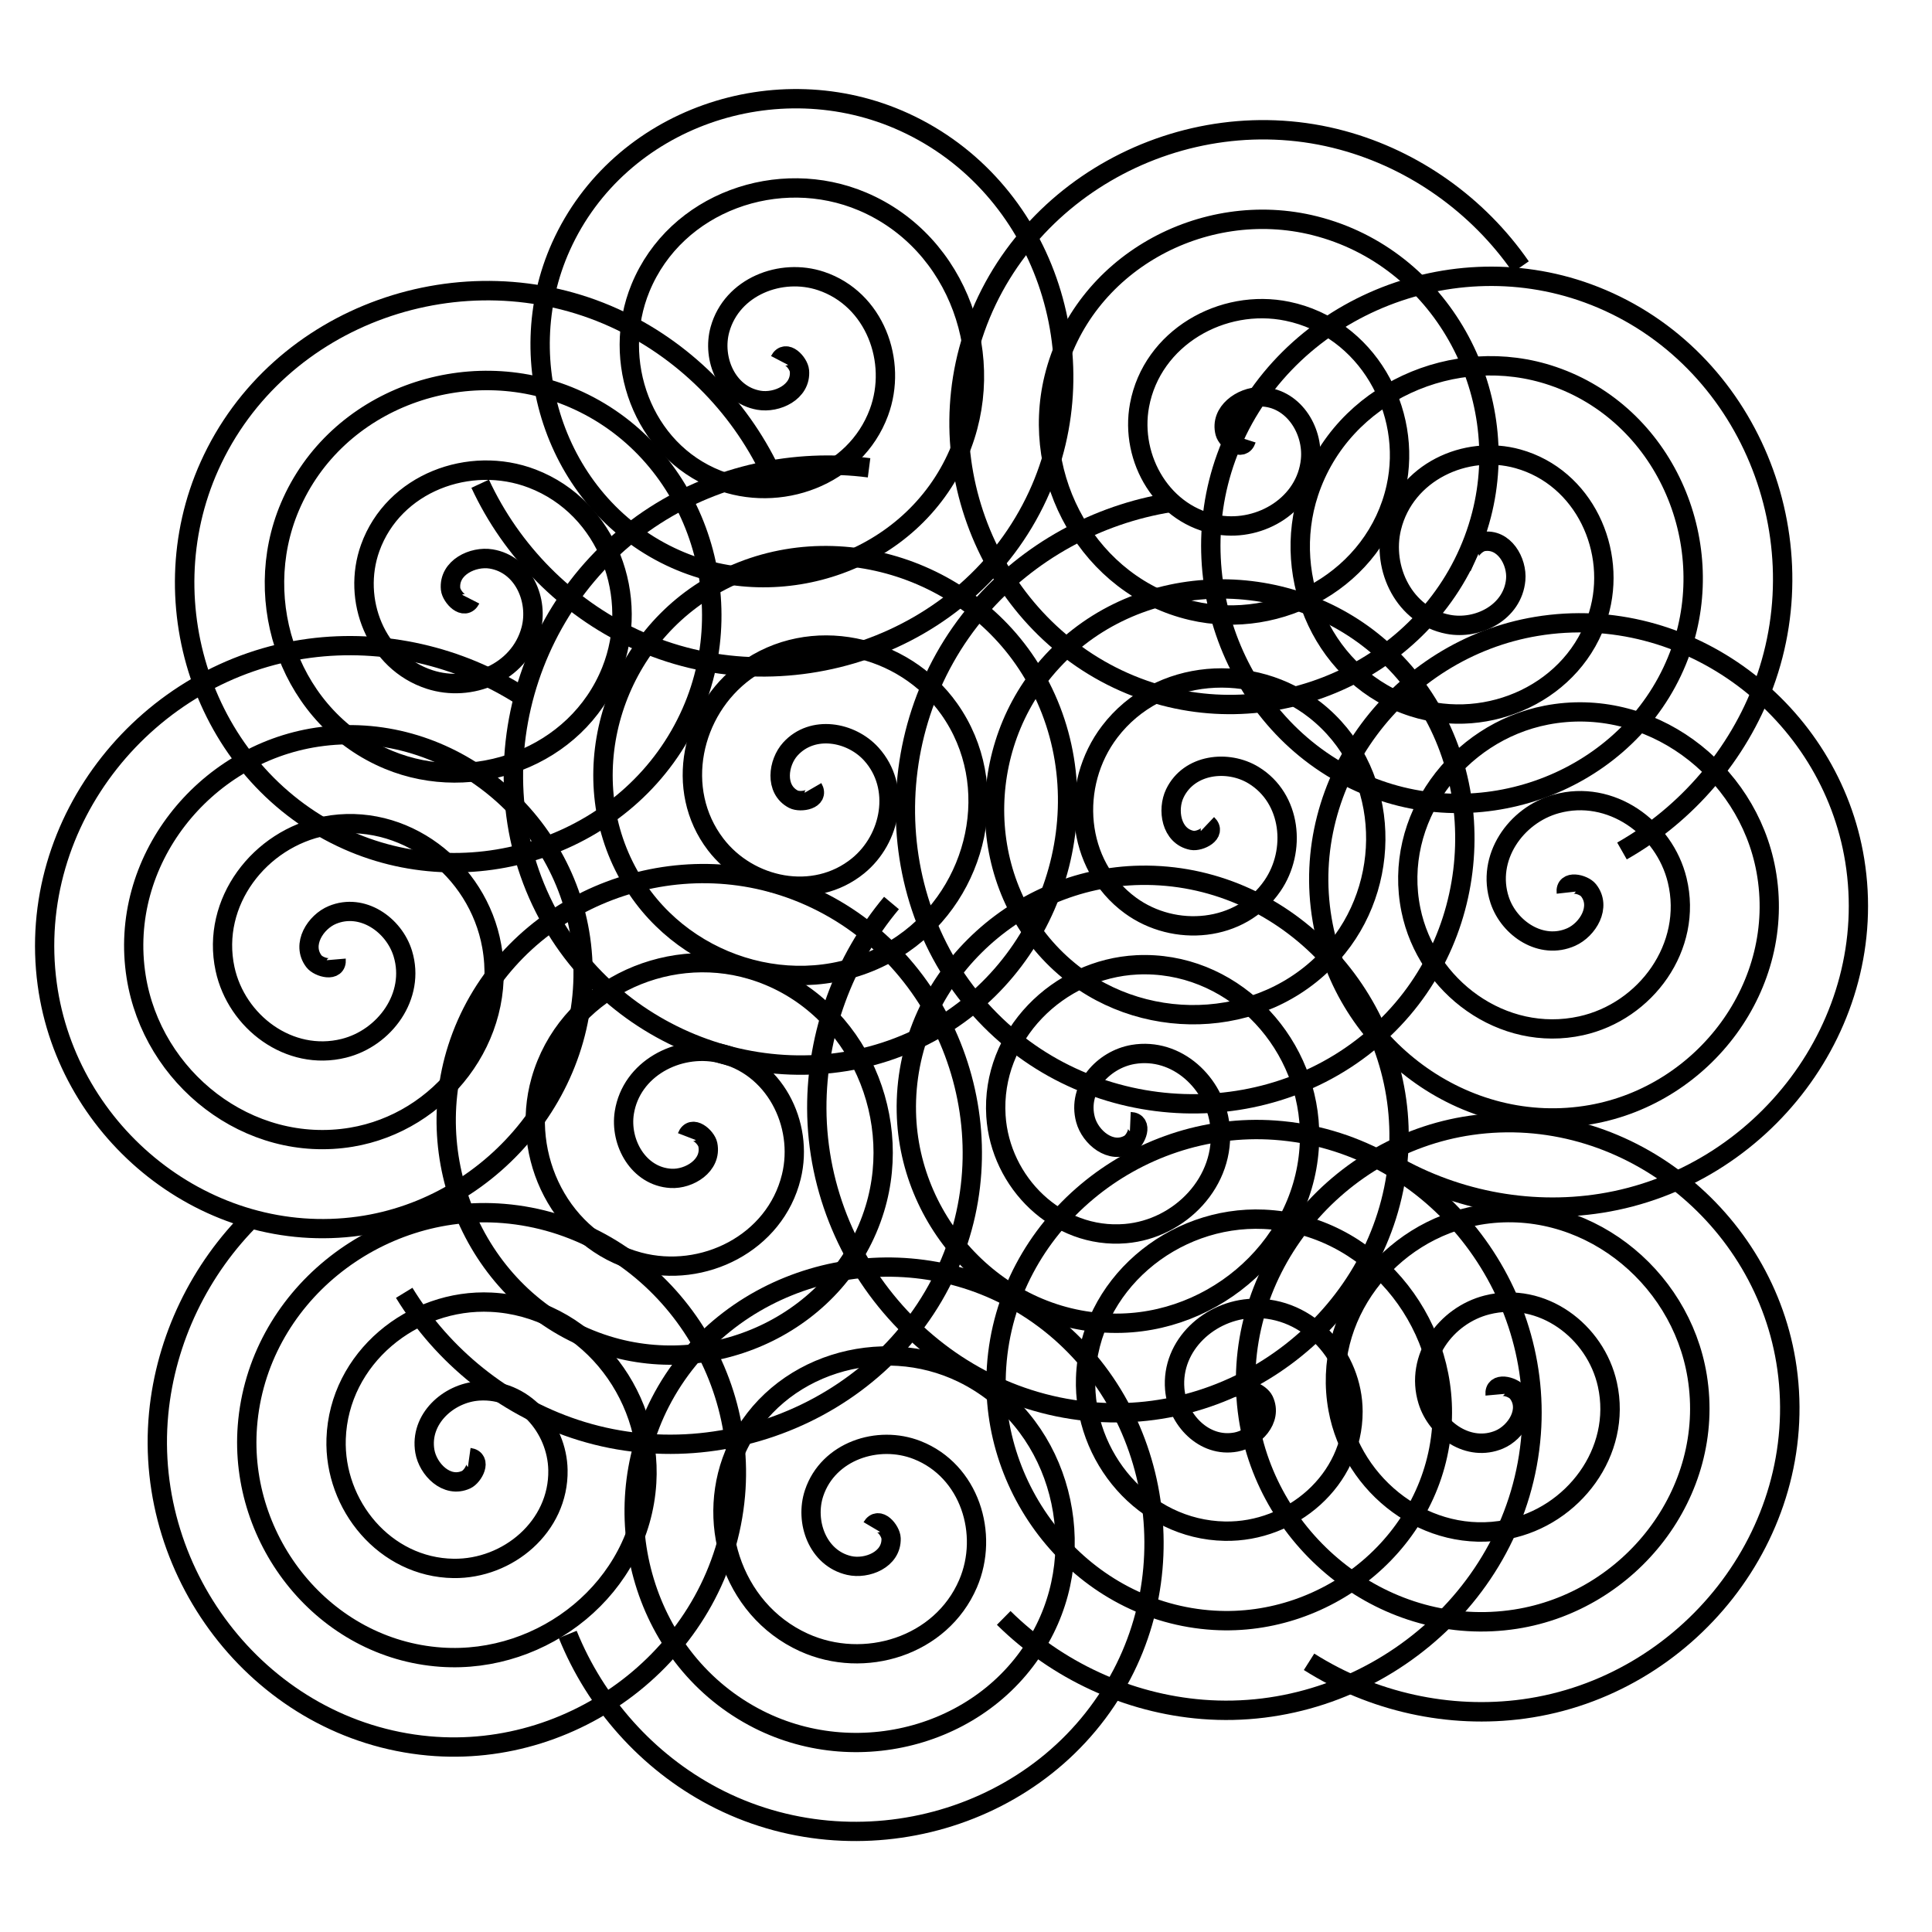 <?xml version="1.0" encoding="UTF-8" standalone="no"?>
<svg
   height="10"
   viewBox="0 0 10 10"
   width="10"
   version="1.1"
   id="svg49"
   sodipodi:docname="fog-of-war-off-alt.svg"
   inkscape:version="1.2.2 (732a01da63, 2022-12-09)"
   xmlns:inkscape="http://www.inkscape.org/namespaces/inkscape"
   xmlns:sodipodi="http://sodipodi.sourceforge.net/DTD/sodipodi-0.dtd"
   xmlns="http://www.w3.org/2000/svg"
   xmlns:svg="http://www.w3.org/2000/svg"
   xmlns:rdf="http://www.w3.org/1999/02/22-rdf-syntax-ns#"
   xmlns:cc="http://creativecommons.org/ns#"
   xmlns:dc="http://purl.org/dc/elements/1.1/">
  <defs
     id="defs53">
    <filter
       style="color-interpolation-filters:sRGB"
       inkscape:label="Diffuse Light"
       id="filter930"
       x="-0.174"
       y="-0.166"
       width="1.347"
       height="1.332">
      <feGaussianBlur
         in="SourceGraphic"
         stdDeviation="5"
         result="blur"
         id="feGaussianBlur920" />
      <feDiffuseLighting
         diffuseConstant="1"
         surfaceScale="10"
         lighting-color="#ffffff"
         result="diffuse"
         id="feDiffuseLighting924">
        <feDistantLight
           elevation="150"
           azimuth="0"
           id="feDistantLight922" />
      </feDiffuseLighting>
      <feComposite
         in="diffuse"
         in2="diffuse"
         operator="arithmetic"
         k1="1"
         result="composite1"
         id="feComposite926"
         k2="0"
         k3="0"
         k4="0" />
      <feComposite
         in="composite1"
         in2="SourceGraphic"
         k1="0.376"
         operator="arithmetic"
         k3="1"
         result="composite2"
         id="feComposite928"
         k2="0"
         k4="0" />
    </filter>
  </defs>
  <sodipodi:namedview
     pagecolor="#ffffff"
     bordercolor="#666666"
     borderopacity="1"
     objecttolerance="10"
     gridtolerance="10"
     guidetolerance="10"
     inkscape:pageopacity="0"
     inkscape:pageshadow="2"
     inkscape:window-width="2560"
     inkscape:window-height="1476"
     id="namedview51"
     showgrid="false"
     inkscape:zoom="11.313709"
     inkscape:cx="31.46625"
     inkscape:cy="9.0156111"
     inkscape:window-x="-12"
     inkscape:window-y="-12"
     inkscape:window-maximized="1"
     inkscape:current-layer="svg49"
     inkscape:document-rotation="0"
     inkscape:snap-bbox="false"
     inkscape:bbox-paths="false"
     inkscape:showpageshadow="2"
     inkscape:pagecheckerboard="0"
     inkscape:deskcolor="#d1d1d1">
    <inkscape:grid
       type="xygrid"
       id="grid2022" />
  </sodipodi:namedview>
  <path
     sodipodi:type="spiral"
     style="fill:none;fill-opacity:1;fill-rule:evenodd;stroke:#000000;stroke-width:1.142;stroke-dasharray:none;stroke-opacity:1"
     id="path1132"
     sodipodi:cx="83.667068"
     sodipodi:cy="39.378685"
     sodipodi:expansion="1"
     sodipodi:revolution="3.6112528"
     sodipodi:radius="19.117819"
     sodipodi:argument="-17.802359"
     sodipodi:t0="0"
     d="m 83.667,39.379 c 0.398,0.69 -0.733,0.877 -1.146,0.662 -1.119,-0.583 -0.902,-2.159 -0.177,-2.954 1.297,-1.423 3.566,-1.022 4.762,0.307 1.755,1.951 1.151,4.995 -0.792,6.57 -2.589,2.1 -6.431,1.284 -8.378,-1.276 -2.45,-3.222 -1.419,-7.871 1.76,-10.186 3.851,-2.804 9.313,-1.556 11.994,2.245 3.159,4.479 1.694,10.756 -2.729,13.802 -5.106,3.516 -12.201,1.832 -15.61,-3.214 -3.874,-5.733 -1.97,-13.645 3.698,-17.417 6.359,-4.232 15.091,-2.109 19.225,4.183 4.59,6.985 2.248,16.537 -4.667,21.033 -7.61,4.949 -17.983,2.387 -22.841,-5.151 -5.308,-8.235 -2.526,-19.429 5.636,-24.649 3.716,-2.377 8.232,-3.355 12.601,-2.778"
     inkscape:spray-origin="#path832"
     transform="matrix(-0.08,-0.035,0.035,-0.08,13.422,10.699)" />
  <path
     sodipodi:type="spiral"
     style="fill:none;fill-opacity:1;fill-rule:evenodd;stroke:#000000;stroke-width:1.142;stroke-dasharray:none;stroke-opacity:1"
     id="path1150"
     sodipodi:cx="89.190857"
     sodipodi:cy="80.060783"
     sodipodi:expansion="1"
     sodipodi:revolution="3.6112528"
     sodipodi:radius="19.117819"
     sodipodi:argument="-17.802359"
     sodipodi:t0="0"
     d="m 89.191,80.061 c 0.398,0.69 -0.733,0.877 -1.146,0.662 -1.119,-0.583 -0.902,-2.159 -0.177,-2.954 1.297,-1.423 3.566,-1.022 4.762,0.307 1.755,1.951 1.151,4.995 -0.792,6.57 -2.589,2.1 -6.431,1.284 -8.378,-1.276 -2.45,-3.222 -1.419,-7.871 1.76,-10.186 3.851,-2.804 9.313,-1.556 11.994,2.245 3.159,4.479 1.694,10.756 -2.729,13.802 -5.106,3.516 -12.201,1.832 -15.61,-3.214 -3.874,-5.733 -1.97,-13.645 3.698,-17.417 6.359,-4.232 15.091,-2.109 19.225,4.183 4.59,6.985 2.248,16.537 -4.667,21.033 -7.61,4.949 -17.983,2.387 -22.841,-5.151 -5.308,-8.235 -2.526,-19.429 5.636,-24.649 3.716,-2.377 8.232,-3.355 12.601,-2.778"
     inkscape:spray-origin="#path832"
     transform="matrix(-0.08,-0.037,0.037,-0.08,11.912,16.924)" />
  <path
     sodipodi:type="spiral"
     style="fill:none;fill-opacity:1;fill-rule:evenodd;stroke:#000000;stroke-width:1.142;stroke-dasharray:none;stroke-opacity:1"
     id="path1152"
     sodipodi:cx="72.216782"
     sodipodi:cy="72.085846"
     sodipodi:expansion="1"
     sodipodi:revolution="3.6112528"
     sodipodi:radius="19.117819"
     sodipodi:argument="-17.802359"
     sodipodi:t0="0"
     d="m 72.217,72.086 c 0.398,0.69 -0.733,0.877 -1.146,0.662 -1.119,-0.583 -0.902,-2.159 -0.177,-2.954 1.297,-1.423 3.566,-1.022 4.762,0.307 1.755,1.951 1.151,4.995 -0.792,6.57 -2.589,2.1 -6.431,1.284 -8.378,-1.276 -2.45,-3.222 -1.419,-7.871 1.76,-10.186 3.851,-2.804 9.313,-1.556 11.994,2.245 3.159,4.479 1.694,10.756 -2.729,13.802 -5.106,3.516 -12.201,1.832 -15.61,-3.214 -3.874,-5.733 -1.97,-13.645 3.698,-17.417 6.359,-4.232 15.091,-2.109 19.225,4.183 4.59,6.985 2.248,16.537 -4.667,21.033 -7.61,4.949 -17.983,2.387 -22.841,-5.151 -5.308,-8.235 -2.526,-19.429 5.636,-24.649 3.716,-2.377 8.232,-3.355 12.601,-2.778"
     inkscape:spray-origin="#path832"
     transform="matrix(-0.07,-0.053,0.053,-0.07,7.661,16.107)" />
  <path
     sodipodi:type="spiral"
     style="fill:none;fill-opacity:1;fill-rule:evenodd;stroke:#000000;stroke-width:1.142;stroke-dasharray:none;stroke-opacity:1"
     id="path1184"
     sodipodi:cx="8.894907"
     sodipodi:cy="86.773643"
     sodipodi:expansion="1"
     sodipodi:revolution="3.6112528"
     sodipodi:radius="19.117819"
     sodipodi:argument="-17.802359"
     sodipodi:t0="0"
     d="M 8.895,86.774 C 9.293,87.463 8.162,87.651 7.749,87.435 6.629,86.852 6.847,85.277 7.571,84.481 c 1.297,-1.423 3.566,-1.022 4.762,0.307 1.755,1.951 1.151,4.995 -0.792,6.57 C 8.953,93.458 5.111,92.642 3.164,90.082 0.714,86.861 1.745,82.212 4.924,79.897 8.776,77.093 14.237,78.341 16.918,82.141 20.077,86.621 18.612,92.898 14.189,95.943 9.083,99.459 1.988,97.775 -1.421,92.729 -5.294,86.997 -3.391,79.084 2.277,75.312 8.636,71.08 17.368,73.203 21.503,79.494 c 4.59,6.985 2.248,16.537 -4.667,21.033 -7.61,4.949 -17.983,2.387 -22.841,-5.151 C -11.313,87.141 -8.531,75.948 -0.37,70.727 3.346,68.351 7.863,67.372 12.231,67.949"
     inkscape:spray-origin="#path832"
     transform="matrix(0.054,-0.069,0.069,0.054,-4.039,3.472)" />
  <path
     sodipodi:type="spiral"
     style="fill:none;fill-opacity:1;fill-rule:evenodd;stroke:#000000;stroke-width:1.142;stroke-dasharray:none;stroke-opacity:1"
     id="path1252"
     sodipodi:cx="41.149033"
     sodipodi:cy="80.321175"
     sodipodi:expansion="1"
     sodipodi:revolution="3.6112528"
     sodipodi:radius="19.117819"
     sodipodi:argument="-17.802359"
     sodipodi:t0="0"
     d="m 41.149,80.321 c 0.398,0.69 -0.733,0.877 -1.146,0.662 -1.119,-0.583 -0.902,-2.159 -0.177,-2.954 1.297,-1.423 3.566,-1.022 4.762,0.307 1.755,1.951 1.151,4.995 -0.792,6.57 -2.589,2.1 -6.431,1.284 -8.378,-1.276 -2.45,-3.222 -1.419,-7.871 1.76,-10.186 3.851,-2.804 9.313,-1.556 11.994,2.245 3.159,4.479 1.694,10.756 -2.729,13.802 -5.106,3.516 -12.201,1.832 -15.61,-3.214 -3.874,-5.733 -1.97,-13.645 3.698,-17.417 6.359,-4.232 15.091,-2.109 19.225,4.183 4.59,6.985 2.248,16.537 -4.667,21.033 -7.61,4.949 -17.983,2.387 -22.841,-5.151 -5.308,-8.235 -2.526,-19.429 5.636,-24.649 3.716,-2.377 8.232,-3.355 12.601,-2.778"
     inkscape:spray-origin="#path832"
     transform="matrix(-0.055,-0.068,0.068,-0.055,0.357,13.099)" />
  <path
     sodipodi:type="spiral"
     style="fill:none;fill-opacity:1;fill-rule:evenodd;stroke:#000000;stroke-width:1.142;stroke-dasharray:none;stroke-opacity:1"
     id="path1272"
     sodipodi:cx="23.254847"
     sodipodi:cy="19.838737"
     sodipodi:expansion="1"
     sodipodi:revolution="3.6112528"
     sodipodi:radius="19.117819"
     sodipodi:argument="-17.802359"
     sodipodi:t0="0"
     d="m 23.255,19.839 c 0.398,0.69 -0.733,0.877 -1.146,0.662 -1.119,-0.583 -0.902,-2.159 -0.177,-2.954 1.297,-1.423 3.566,-1.022 4.762,0.307 1.755,1.951 1.151,4.995 -0.792,6.57 -2.589,2.1 -6.431,1.284 -8.378,-1.276 -2.45,-3.222 -1.419,-7.871 1.76,-10.186 3.851,-2.804 9.313,-1.556 11.994,2.245 3.159,4.479 1.694,10.756 -2.729,13.802 C 23.442,32.524 16.348,30.84 12.939,25.794 9.066,20.062 10.969,12.149 16.637,8.377 22.996,4.145 31.728,6.268 35.863,12.56 40.453,19.544 38.11,29.096 31.196,33.593 23.586,38.542 13.213,35.98 8.355,28.441 3.047,20.206 5.829,9.013 13.99,3.792 17.706,1.416 22.222,0.437 26.591,1.014"
     inkscape:spray-origin="#path832"
     transform="matrix(0.048,0.074,-0.074,0.048,2.788,0.428)" />
  <path
     sodipodi:type="spiral"
     style="fill:none;fill-opacity:1;fill-rule:evenodd;stroke:#000000;stroke-width:1.142;stroke-dasharray:none;stroke-opacity:1"
     id="path1290"
     sodipodi:cx="75.750221"
     sodipodi:cy="11.307398"
     sodipodi:expansion="1"
     sodipodi:revolution="3.6112528"
     sodipodi:radius="19.117819"
     sodipodi:argument="-17.802359"
     sodipodi:t0="0"
     d="m 75.75,11.307 c 0.398,0.69 -0.733,0.877 -1.146,0.662 -1.119,-0.583 -0.902,-2.159 -0.177,-2.954 1.297,-1.423 3.566,-1.022 4.762,0.307 1.755,1.951 1.151,4.995 -0.792,6.57 -2.589,2.1 -6.431,1.284 -8.378,-1.276 -2.45,-3.222 -1.419,-7.871 1.76,-10.186 3.851,-2.804 9.313,-1.556 11.994,2.245 3.159,4.479 1.694,10.756 -2.729,13.802 -5.106,3.516 -12.201,1.832 -15.61,-3.214 -3.874,-5.733 -1.97,-13.645 3.698,-17.417 6.359,-4.232 15.091,-2.109 19.225,4.183 4.59,6.985 2.248,16.537 -4.667,21.033 -7.61,4.949 -17.983,2.387 -22.841,-5.151 -5.308,-8.235 -2.526,-19.429 5.636,-24.649 3.716,-2.377 8.232,-3.355 12.601,-2.778"
     inkscape:spray-origin="#path832"
     transform="matrix(-0.07,0.053,-0.053,-0.07,13.533,-0.313)" />
  <path
     sodipodi:type="spiral"
     style="fill:none;fill-opacity:1;fill-rule:evenodd;stroke:#000000;stroke-width:1.142;stroke-dasharray:none;stroke-opacity:1"
     id="path1318"
     sodipodi:cx="45.68169"
     sodipodi:cy="5.6516132"
     sodipodi:expansion="1"
     sodipodi:revolution="3.6112528"
     sodipodi:radius="19.117819"
     sodipodi:argument="-17.802359"
     sodipodi:t0="0"
     d="M 45.682,5.652 C 46.08,6.341 44.949,6.529 44.536,6.313 43.416,5.73 43.633,4.155 44.358,3.359 45.655,1.937 47.924,2.337 49.12,3.666 50.875,5.617 50.271,8.661 48.329,10.236 45.74,12.336 41.898,11.52 39.951,8.96 37.501,5.739 38.531,1.09 41.711,-1.225 45.562,-4.029 51.024,-2.781 53.705,1.019 56.864,5.499 55.398,11.776 50.976,14.821 45.869,18.337 38.775,16.653 35.366,11.607 31.493,5.875 33.396,-2.038 39.064,-5.81 45.423,-10.042 54.155,-7.919 58.29,-1.628 62.88,5.357 60.537,14.909 53.623,19.406 46.013,24.355 35.64,21.792 30.781,14.254 25.473,6.019 28.256,-5.174 36.417,-10.395 c 3.716,-2.377 8.232,-3.355 12.601,-2.778"
     inkscape:spray-origin="#path832"
     transform="matrix(-0.047,-0.074,0.074,-0.047,5.764,5.512)" />
  <path
     sodipodi:type="spiral"
     style="fill:none;fill-opacity:1;fill-rule:evenodd;stroke:#000000;stroke-width:1.142;stroke-dasharray:none;stroke-opacity:1"
     id="path1396"
     sodipodi:cx="94.785103"
     sodipodi:cy="93.926743"
     sodipodi:expansion="1"
     sodipodi:revolution="3.6112528"
     sodipodi:radius="19.117819"
     sodipodi:argument="-17.802359"
     sodipodi:t0="0"
     d="m 94.785,93.927 c 0.398,0.69 -0.733,0.877 -1.146,0.662 -1.119,-0.583 -0.902,-2.159 -0.177,-2.954 1.297,-1.423 3.566,-1.022 4.762,0.307 1.755,1.951 1.151,4.995 -0.792,6.57 -2.589,2.1 -6.431,1.284 -8.378,-1.276 -2.45,-3.222 -1.419,-7.871 1.76,-10.186 3.851,-2.804 9.313,-1.556 11.994,2.245 3.159,4.479 1.694,10.756 -2.729,13.802 -5.106,3.516 -12.201,1.832 -15.61,-3.214 -3.874,-5.733 -1.97,-13.645 3.698,-17.417 6.359,-4.232 15.091,-2.109 19.225,4.183 4.59,6.985 2.248,16.537 -4.667,21.033 -7.61,4.949 -17.983,2.387 -22.841,-5.151 -5.308,-8.235 -2.526,-19.429 5.636,-24.649 3.716,-2.377 8.232,-3.355 12.601,-2.778"
     inkscape:spray-origin="#path832"
     transform="matrix(0.047,-0.074,0.074,0.047,-5.555,8.405)" />
  <path
     sodipodi:type="spiral"
     style="fill:none;fill-opacity:1;fill-rule:evenodd;stroke:#000000;stroke-width:1.142;stroke-dasharray:none;stroke-opacity:1"
     id="path1442"
     sodipodi:cx="72.216782"
     sodipodi:cy="72.085846"
     sodipodi:expansion="1"
     sodipodi:revolution="3.6112528"
     sodipodi:radius="19.117819"
     sodipodi:argument="-17.802359"
     sodipodi:t0="0"
     d="m 72.217,72.086 c 0.398,0.69 -0.733,0.877 -1.146,0.662 -1.119,-0.583 -0.902,-2.159 -0.177,-2.954 1.297,-1.423 3.566,-1.022 4.762,0.307 1.755,1.951 1.151,4.995 -0.792,6.57 -2.589,2.1 -6.431,1.284 -8.378,-1.276 -2.45,-3.222 -1.419,-7.871 1.76,-10.186 3.851,-2.804 9.313,-1.556 11.994,2.245 3.159,4.479 1.694,10.756 -2.729,13.802 -5.106,3.516 -12.201,1.832 -15.61,-3.214 -3.874,-5.733 -1.97,-13.645 3.698,-17.417 6.359,-4.232 15.091,-2.109 19.225,4.183 4.59,6.985 2.248,16.537 -4.667,21.033 -7.61,4.949 -17.983,2.387 -22.841,-5.151 -5.308,-8.235 -2.526,-19.429 5.636,-24.649 3.716,-2.377 8.232,-3.355 12.601,-2.778"
     inkscape:spray-origin="#path832"
     transform="matrix(0.079,0.037,-0.037,0.079,-1.298,-3.401)" />
  <path
     sodipodi:type="spiral"
     style="fill:none;fill-opacity:1;fill-rule:evenodd;stroke:#000000;stroke-width:1.142;stroke-dasharray:none;stroke-opacity:1"
     id="path1504"
     sodipodi:cx="17.928093"
     sodipodi:cy="7.9680262"
     sodipodi:expansion="1"
     sodipodi:revolution="3.6112528"
     sodipodi:radius="19.117819"
     sodipodi:argument="-17.802359"
     sodipodi:t0="0"
     d="M 17.928,7.968 C 18.326,8.658 17.195,8.845 16.782,8.63 15.663,8.047 15.88,6.471 16.605,5.676 c 1.297,-1.423 3.566,-1.022 4.762,0.307 1.755,1.951 1.151,4.995 -0.792,6.57 -2.589,2.1 -6.431,1.284 -8.378,-1.276 C 9.747,8.055 10.778,3.406 13.958,1.091 17.809,-1.713 23.27,-0.465 25.951,3.336 29.111,7.815 27.645,14.092 23.222,17.137 18.116,20.653 11.022,18.969 7.613,13.924 3.739,8.191 5.642,0.278 11.311,-3.494 17.669,-7.725 26.401,-5.602 30.536,0.689 35.126,7.673 32.784,17.225 25.869,21.722 18.259,26.671 7.886,24.109 3.028,16.571 -2.28,8.335 0.502,-2.858 8.664,-8.078 12.379,-10.455 16.896,-11.434 21.265,-10.856"
     inkscape:spray-origin="#path832"
     transform="matrix(-0.043,-0.076,0.076,-0.043,4.678,9.609)" />
  <path
     sodipodi:type="spiral"
     style="fill:none;fill-opacity:1;fill-rule:evenodd;stroke:#000000;stroke-width:1.142;stroke-dasharray:none;stroke-opacity:1"
     id="path1518"
     sodipodi:cx="19.3396"
     sodipodi:cy="67.642296"
     sodipodi:expansion="1"
     sodipodi:revolution="3.6112528"
     sodipodi:radius="19.117819"
     sodipodi:argument="-17.802359"
     sodipodi:t0="0"
     d="m 19.34,67.642 c 0.398,0.69 -0.733,0.877 -1.146,0.662 -1.119,-0.583 -0.902,-2.159 -0.177,-2.954 1.297,-1.423 3.566,-1.022 4.762,0.307 1.755,1.951 1.151,4.995 -0.792,6.57 -2.589,2.1 -6.431,1.284 -8.378,-1.276 -2.45,-3.222 -1.419,-7.871 1.76,-10.186 3.851,-2.804 9.313,-1.556 11.994,2.245 3.159,4.479 1.694,10.756 -2.729,13.802 C 19.527,80.328 12.433,78.643 9.024,73.598 5.15,67.865 7.054,59.953 12.722,56.181 c 6.359,-4.232 15.091,-2.109 19.225,4.183 4.59,6.985 2.248,16.537 -4.667,21.033 C 19.671,86.345 9.298,83.783 4.439,76.245 -0.869,68.01 1.913,56.816 10.075,51.596 c 3.716,-2.377 8.232,-3.355 12.601,-2.778"
     inkscape:spray-origin="#path832"
     transform="matrix(0.059,0.065,-0.065,0.059,9.707,-2.973)" />
  <path
     sodipodi:type="spiral"
     style="fill:none;fill-opacity:1;fill-rule:evenodd;stroke:#000000;stroke-width:1.142;stroke-dasharray:none;stroke-opacity:1"
     id="path1524"
     sodipodi:cx="19.3396"
     sodipodi:cy="67.642296"
     sodipodi:expansion="1"
     sodipodi:revolution="3.6112528"
     sodipodi:radius="19.117819"
     sodipodi:argument="-17.802359"
     sodipodi:t0="0"
     d="m 19.34,67.642 c 0.398,0.69 -0.733,0.877 -1.146,0.662 -1.119,-0.583 -0.902,-2.159 -0.177,-2.954 1.297,-1.423 3.566,-1.022 4.762,0.307 1.755,1.951 1.151,4.995 -0.792,6.57 -2.589,2.1 -6.431,1.284 -8.378,-1.276 -2.45,-3.222 -1.419,-7.871 1.76,-10.186 3.851,-2.804 9.313,-1.556 11.994,2.245 3.159,4.479 1.694,10.756 -2.729,13.802 C 19.527,80.328 12.433,78.643 9.024,73.598 5.15,67.865 7.054,59.953 12.722,56.181 c 6.359,-4.232 15.091,-2.109 19.225,4.183 4.59,6.985 2.248,16.537 -4.667,21.033 C 19.671,86.345 9.298,83.783 4.439,76.245 -0.869,68.01 1.913,56.816 10.075,51.596 c 3.716,-2.377 8.232,-3.355 12.601,-2.778"
     inkscape:spray-origin="#path832"
     transform="matrix(0.084,-0.025,0.025,0.084,2.934,-0.933)" />
  <path
     sodipodi:type="spiral"
     style="fill:none;fill-opacity:1;fill-rule:evenodd;stroke:#000000;stroke-width:1.142;stroke-dasharray:none;stroke-opacity:1"
     id="path1526"
     sodipodi:cx="19.3396"
     sodipodi:cy="67.642296"
     sodipodi:expansion="1"
     sodipodi:revolution="3.6112528"
     sodipodi:radius="19.117819"
     sodipodi:argument="-17.802359"
     sodipodi:t0="0"
     d="m 19.34,67.642 c 0.398,0.69 -0.733,0.877 -1.146,0.662 -1.119,-0.583 -0.902,-2.159 -0.177,-2.954 1.297,-1.423 3.566,-1.022 4.762,0.307 1.755,1.951 1.151,4.995 -0.792,6.57 -2.589,2.1 -6.431,1.284 -8.378,-1.276 -2.45,-3.222 -1.419,-7.871 1.76,-10.186 3.851,-2.804 9.313,-1.556 11.994,2.245 3.159,4.479 1.694,10.756 -2.729,13.802 C 19.527,80.328 12.433,78.643 9.024,73.598 5.15,67.865 7.054,59.953 12.722,56.181 c 6.359,-4.232 15.091,-2.109 19.225,4.183 4.59,6.985 2.248,16.537 -4.667,21.033 C 19.671,86.345 9.298,83.783 4.439,76.245 -0.869,68.01 1.913,56.816 10.075,51.596 c 3.716,-2.377 8.232,-3.355 12.601,-2.778"
     inkscape:spray-origin="#path832"
     transform="matrix(0.088,-1.600245e-4,1.600245e-4,0.088,2.495,-1.871)" />
</svg>
